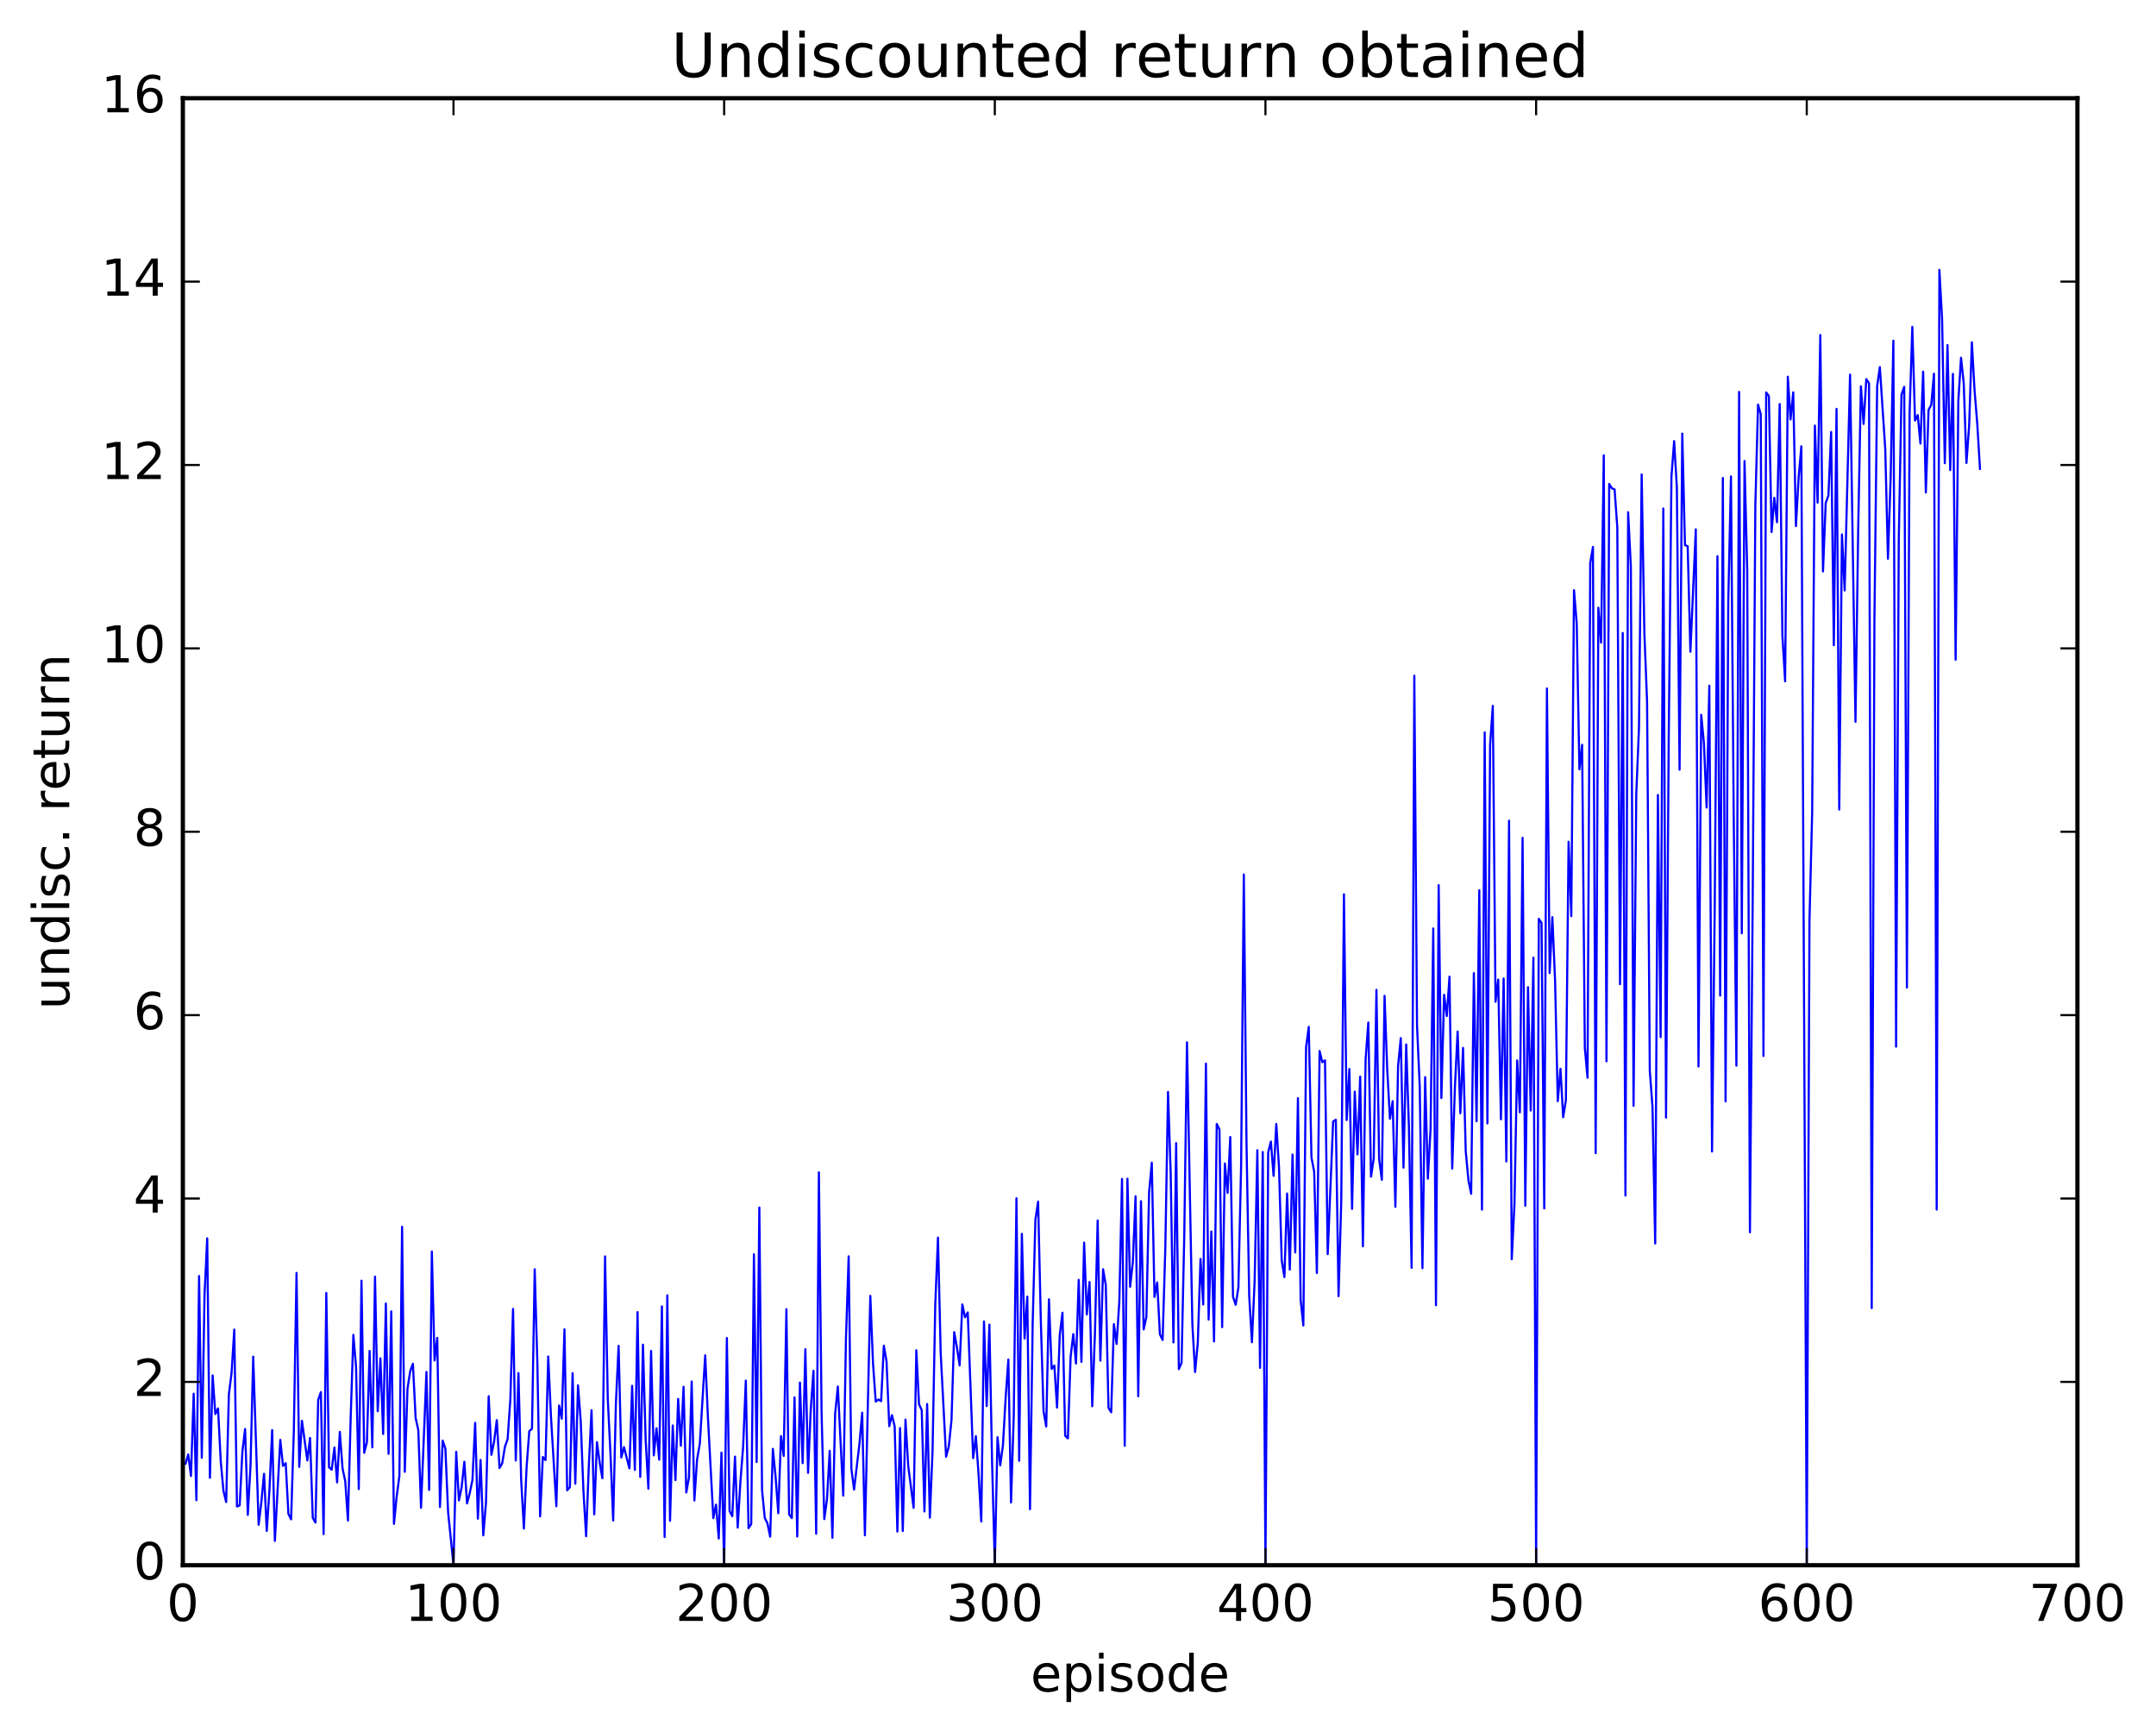 <?xml version="1.0" encoding="utf-8" standalone="no"?>
<!DOCTYPE svg PUBLIC "-//W3C//DTD SVG 1.1//EN"
  "http://www.w3.org/Graphics/SVG/1.1/DTD/svg11.dtd">
<!-- Created with matplotlib (http://matplotlib.org/) -->
<svg height="408pt" version="1.1" viewBox="0 0 508 408" width="508pt" xmlns="http://www.w3.org/2000/svg" xmlns:xlink="http://www.w3.org/1999/xlink">
 <defs>
  <style type="text/css">
*{stroke-linecap:butt;stroke-linejoin:round;stroke-miterlimit:100000;}
  </style>
 </defs>
 <g id="figure_1">
  <g id="patch_1">
   <path d="M 0 408.169 
L 508.136 408.169 
L 508.136 0 
L 0 0 
z
" style="fill:#ffffff;"/>
  </g>
  <g id="axes_1">
   <g id="patch_2">
    <path d="M 43.084 368.742 
L 489.484 368.742 
L 489.484 23.142 
L 43.084 23.142 
z
" style="fill:#ffffff;"/>
   </g>
   <g id="line2d_1">
    <path clip-path="url(#pdd74ba1d92)" d="M 43.721 344.808 
L 44.359 342.634 
L 44.997 347.717 
L 45.635 328.323 
L 46.272 353.416 
L 46.91 300.611 
L 47.548 343.426 
L 48.185 305.165 
L 48.823 291.724 
L 49.461 348.147 
L 50.099 324.021 
L 50.736 333.136 
L 51.374 331.803 
L 52.012 344.245 
L 52.649 351.222 
L 53.287 353.845 
L 53.925 328.507 
L 54.563 323.445 
L 55.2 313.223 
L 55.838 354.903 
L 56.476 354.645 
L 57.113 341.912 
L 57.751 336.651 
L 58.389 356.876 
L 59.027 345.266 
L 59.664 319.601 
L 60.94 359.204 
L 61.577 353.937 
L 62.215 347.196 
L 62.853 360.657 
L 63.491 350.939 
L 64.128 336.896 
L 64.766 362.999 
L 66.041 339.2 
L 66.679 345.34 
L 67.317 344.684 
L 67.955 356.652 
L 68.592 357.93 
L 69.23 337.176 
L 69.868 299.868 
L 70.505 345.573 
L 71.143 334.704 
L 72.419 344.061 
L 73.056 338.745 
L 73.694 357.59 
L 74.332 358.69 
L 74.969 329.801 
L 75.607 327.952 
L 76.245 361.406 
L 76.883 304.596 
L 77.52 345.651 
L 78.158 346.233 
L 78.796 341.017 
L 79.433 349.226 
L 80.071 337.327 
L 80.709 345.893 
L 81.347 348.958 
L 81.984 358.22 
L 82.622 334.184 
L 83.26 314.473 
L 83.897 322.081 
L 84.535 350.796 
L 85.173 301.705 
L 85.811 342.262 
L 86.448 339.782 
L 87.086 318.247 
L 87.724 340.969 
L 88.361 300.746 
L 88.999 332.457 
L 89.637 320.006 
L 90.275 337.819 
L 90.912 307.078 
L 91.55 342.492 
L 92.188 308.935 
L 92.825 358.993 
L 93.463 352.571 
L 94.101 347.751 
L 94.739 289.008 
L 95.376 346.73 
L 96.014 327.15 
L 96.652 323.024 
L 97.289 321.277 
L 97.927 334.023 
L 98.565 336.911 
L 99.203 355.201 
L 100.478 323.201 
L 101.116 350.999 
L 101.753 294.835 
L 102.391 320.502 
L 103.029 315.185 
L 103.667 355.012 
L 104.304 339.386 
L 104.942 341.252 
L 105.58 356.199 
L 106.855 368.742 
L 107.493 342.016 
L 108.131 353.463 
L 108.768 350.399 
L 109.406 344.368 
L 110.044 354.178 
L 110.681 351.719 
L 111.319 348.676 
L 111.957 335.203 
L 112.595 357.773 
L 113.232 343.928 
L 113.87 361.7 
L 114.508 354.015 
L 115.145 328.914 
L 115.783 342.728 
L 116.421 339.639 
L 117.059 334.554 
L 117.696 345.827 
L 118.334 344.71 
L 118.972 340.825 
L 119.609 339.024 
L 120.247 329.675 
L 120.885 308.364 
L 121.523 344.06 
L 122.16 323.469 
L 122.798 348.606 
L 123.436 360.09 
L 124.073 345.677 
L 124.711 337.154 
L 125.349 336.576 
L 125.987 299.015 
L 126.624 321.479 
L 127.262 357.233 
L 127.9 343.247 
L 128.537 343.973 
L 129.175 319.554 
L 129.813 333.565 
L 131.088 354.839 
L 131.726 331.105 
L 132.364 334.201 
L 133.001 313.169 
L 133.639 351.085 
L 134.277 350.352 
L 134.915 323.488 
L 135.552 349.539 
L 136.19 326.367 
L 136.828 334.749 
L 137.465 351.131 
L 138.103 361.901 
L 138.741 345.254 
L 139.379 332.225 
L 140.016 356.739 
L 140.654 339.736 
L 141.292 344.517 
L 141.929 348.252 
L 142.567 295.974 
L 143.205 329.555 
L 143.843 342.516 
L 144.48 358.2 
L 145.118 330.589 
L 145.756 317.065 
L 146.393 343.36 
L 147.031 340.938 
L 148.307 345.922 
L 148.944 326.47 
L 149.582 346.282 
L 150.22 309.105 
L 150.857 347.931 
L 151.495 316.772 
L 152.133 339.383 
L 152.771 350.714 
L 153.408 318.249 
L 154.046 342.857 
L 154.684 336.471 
L 155.321 343.861 
L 155.959 307.756 
L 156.597 362.085 
L 157.235 305.156 
L 157.872 358.269 
L 158.51 335.812 
L 159.148 348.674 
L 159.785 329.55 
L 160.423 340.588 
L 161.061 326.699 
L 161.699 351.596 
L 162.336 348.096 
L 162.974 325.442 
L 163.612 353.478 
L 164.249 343.79 
L 164.887 340.137 
L 166.163 319.283 
L 166.8 333.892 
L 168.076 357.644 
L 168.713 354.454 
L 169.351 362.447 
L 169.989 342.2 
L 170.627 368.742 
L 171.264 315.212 
L 171.902 355.941 
L 172.54 357.198 
L 173.177 343.147 
L 173.815 359.869 
L 174.453 349.151 
L 175.091 340.919 
L 175.728 325.244 
L 176.366 360.004 
L 177.004 359.042 
L 177.641 295.489 
L 178.279 344.424 
L 178.917 284.462 
L 179.555 351.009 
L 180.192 357.583 
L 180.83 358.876 
L 181.468 361.999 
L 182.105 341.33 
L 182.743 347.896 
L 183.381 356.482 
L 184.019 338.323 
L 184.656 342.994 
L 185.294 308.427 
L 185.932 356.752 
L 186.569 357.627 
L 187.207 329.199 
L 187.845 361.976 
L 188.483 325.701 
L 189.12 344.69 
L 189.758 317.853 
L 190.396 346.982 
L 191.033 332.085 
L 191.671 322.92 
L 192.309 361.322 
L 192.947 276.173 
L 193.584 332.919 
L 194.222 357.874 
L 194.86 353.14 
L 195.497 341.801 
L 196.135 362.273 
L 196.773 333.07 
L 197.411 326.634 
L 198.686 352.336 
L 199.324 315.434 
L 199.961 295.971 
L 200.599 346.011 
L 201.237 350.918 
L 202.512 340.049 
L 203.15 332.801 
L 203.788 361.691 
L 205.063 305.284 
L 205.701 321.157 
L 206.339 330.183 
L 206.976 329.705 
L 207.614 330.089 
L 208.252 317.022 
L 208.889 320.732 
L 209.527 335.978 
L 210.165 333.386 
L 210.803 336.033 
L 211.44 360.808 
L 212.078 336.416 
L 212.716 360.677 
L 213.353 334.433 
L 213.991 345.292 
L 215.267 355.208 
L 215.904 318.092 
L 216.542 330.808 
L 217.18 332.217 
L 217.817 356.073 
L 218.455 330.751 
L 219.093 357.532 
L 219.731 341.686 
L 220.368 307.339 
L 221.006 291.549 
L 221.644 318.678 
L 222.919 343.169 
L 223.557 340.76 
L 224.195 334.534 
L 224.832 313.827 
L 225.47 317.411 
L 226.108 321.667 
L 226.745 307.293 
L 227.383 310.323 
L 228.021 309.188 
L 229.296 343.507 
L 229.934 338.335 
L 230.572 347.291 
L 231.209 358.436 
L 231.847 311.322 
L 232.485 331.233 
L 233.123 312.057 
L 233.76 344.639 
L 234.398 368.742 
L 235.036 338.583 
L 235.673 345.213 
L 236.311 340.544 
L 236.949 329.34 
L 237.587 320.293 
L 238.224 353.957 
L 238.862 333.443 
L 239.5 282.301 
L 240.137 344.139 
L 240.775 290.665 
L 241.413 315.334 
L 242.051 305.456 
L 242.688 355.543 
L 243.326 311.586 
L 243.964 287.315 
L 244.601 283.069 
L 245.239 311.048 
L 245.877 332.44 
L 246.515 336.063 
L 247.152 306.088 
L 247.79 322.494 
L 248.428 321.7 
L 249.065 331.594 
L 249.703 314.454 
L 250.341 309.247 
L 250.979 338.236 
L 251.616 338.843 
L 252.254 319.687 
L 252.892 314.289 
L 253.529 321.221 
L 254.167 301.514 
L 254.805 320.845 
L 255.443 292.74 
L 256.08 309.648 
L 256.718 302.015 
L 257.356 331.288 
L 257.993 314.064 
L 258.631 287.511 
L 259.269 320.539 
L 259.907 299.009 
L 260.544 302.716 
L 261.182 331.646 
L 261.82 332.704 
L 262.457 311.935 
L 263.095 316.61 
L 263.733 306.711 
L 264.371 277.738 
L 265.008 340.595 
L 265.646 277.672 
L 266.284 303.131 
L 266.921 297.302 
L 267.559 281.818 
L 268.197 328.929 
L 268.835 282.977 
L 269.472 313.176 
L 270.11 310.251 
L 270.748 280.981 
L 271.385 273.896 
L 272.023 305.528 
L 272.661 302.119 
L 273.299 314.342 
L 273.936 315.667 
L 274.574 294.027 
L 275.212 257.241 
L 275.849 276.65 
L 276.487 316.25 
L 277.125 269.299 
L 277.763 322.536 
L 278.4 321.067 
L 279.038 290.991 
L 279.676 245.554 
L 280.951 312.026 
L 281.589 323.217 
L 282.227 316.325 
L 282.864 296.595 
L 283.502 307.293 
L 284.14 250.568 
L 284.777 310.87 
L 285.415 290.131 
L 286.053 316.008 
L 286.691 264.78 
L 287.328 266.062 
L 287.966 312.655 
L 288.604 274.085 
L 289.241 281.032 
L 289.879 267.854 
L 290.517 305.461 
L 291.155 307.389 
L 291.792 303.288 
L 292.43 274.833 
L 293.068 206.017 
L 293.705 269.433 
L 294.343 305.387 
L 294.981 316.206 
L 295.619 301.737 
L 296.256 270.968 
L 296.894 322.242 
L 297.532 271.393 
L 298.169 368.742 
L 298.807 271.456 
L 299.445 268.931 
L 300.083 277.011 
L 300.72 264.776 
L 301.358 274.918 
L 301.996 296.89 
L 302.633 300.851 
L 303.271 281.173 
L 303.909 299.103 
L 304.547 271.992 
L 305.184 295.056 
L 305.822 258.711 
L 306.46 306.256 
L 307.097 312.259 
L 307.735 246.767 
L 308.373 241.906 
L 309.011 272.693 
L 309.648 276.025 
L 310.286 299.894 
L 310.924 247.593 
L 311.561 250.234 
L 312.199 249.803 
L 312.837 295.453 
L 314.112 264.209 
L 314.75 263.791 
L 315.388 305.347 
L 316.025 283.131 
L 316.663 210.679 
L 317.301 263.862 
L 317.939 251.83 
L 318.576 284.796 
L 319.214 257.167 
L 319.852 271.954 
L 320.489 253.624 
L 321.127 293.593 
L 321.765 249.609 
L 322.403 240.891 
L 323.04 277.205 
L 323.678 272.905 
L 324.316 233.193 
L 324.953 273.064 
L 325.591 277.93 
L 326.229 234.601 
L 326.867 252.058 
L 327.504 263.555 
L 328.142 259.424 
L 328.78 284.305 
L 329.417 251.1 
L 330.055 244.553 
L 330.693 275.077 
L 331.331 246.054 
L 331.968 265.409 
L 332.606 298.672 
L 333.244 159.197 
L 333.881 241.576 
L 334.519 255.99 
L 335.157 298.756 
L 335.795 253.763 
L 336.432 277.68 
L 337.07 266.037 
L 337.708 218.727 
L 338.345 307.496 
L 338.983 208.52 
L 339.621 258.682 
L 340.259 234.361 
L 340.896 239.354 
L 341.534 230.077 
L 342.172 275.282 
L 342.809 256.145 
L 343.447 243.004 
L 344.085 262.265 
L 344.723 246.867 
L 345.36 271.226 
L 345.998 278.079 
L 346.636 281.23 
L 347.273 229.256 
L 347.911 264.153 
L 348.549 209.716 
L 349.187 284.956 
L 349.824 172.525 
L 350.462 264.649 
L 351.1 175.478 
L 351.737 166.286 
L 352.375 235.991 
L 353.013 230.772 
L 353.651 263.684 
L 354.288 230.506 
L 354.926 273.614 
L 355.564 193.332 
L 356.201 296.655 
L 356.839 283.672 
L 357.477 249.833 
L 358.115 262.046 
L 358.752 197.383 
L 359.39 284.042 
L 360.028 232.556 
L 360.665 261.617 
L 361.303 225.61 
L 361.941 368.742 
L 362.579 216.454 
L 363.216 217.425 
L 363.854 284.679 
L 364.492 162.197 
L 365.129 229.24 
L 365.767 216.057 
L 366.405 230.886 
L 367.043 259.409 
L 367.68 251.783 
L 368.318 263.192 
L 368.956 259.172 
L 369.593 198.292 
L 370.231 215.822 
L 370.869 139.036 
L 371.507 146.776 
L 372.144 181.248 
L 372.782 175.451 
L 373.42 246.843 
L 374.057 253.9 
L 374.695 132.638 
L 375.333 128.853 
L 375.971 271.655 
L 376.608 143.169 
L 377.246 151.389 
L 377.884 107.25 
L 378.521 250.016 
L 379.159 114.001 
L 379.797 115.033 
L 380.435 115.302 
L 381.072 124.261 
L 381.71 231.855 
L 382.348 149.114 
L 382.985 281.65 
L 383.623 120.666 
L 384.261 133.386 
L 384.899 260.523 
L 385.536 187.192 
L 386.174 171.648 
L 386.812 111.765 
L 387.449 149.082 
L 388.087 165.333 
L 388.725 252.204 
L 389.363 260.786 
L 390 292.936 
L 390.638 187.277 
L 391.276 244.316 
L 391.913 119.78 
L 392.551 263.285 
L 393.189 173.785 
L 393.827 112.266 
L 394.464 103.918 
L 395.102 114.794 
L 395.74 181.328 
L 396.377 102.151 
L 397.015 128.428 
L 397.653 128.673 
L 398.291 153.531 
L 399.566 124.708 
L 400.204 251.246 
L 400.841 168.401 
L 401.479 175.064 
L 402.117 190.244 
L 402.755 161.535 
L 403.392 271.269 
L 404.03 213.291 
L 404.668 131.028 
L 405.305 234.541 
L 405.943 112.605 
L 406.581 259.464 
L 407.219 141.742 
L 407.856 112.24 
L 408.494 191.741 
L 409.132 251.048 
L 409.769 92.33 
L 410.407 219.868 
L 411.045 108.612 
L 411.683 134.325 
L 412.32 290.297 
L 412.958 214.068 
L 413.596 119.041 
L 414.233 95.302 
L 414.871 97.582 
L 415.509 248.763 
L 416.147 92.44 
L 416.784 93.303 
L 417.422 125.33 
L 418.06 117.268 
L 418.697 123.026 
L 419.335 95.188 
L 419.973 149.726 
L 420.611 160.512 
L 421.248 88.75 
L 421.886 98.816 
L 422.524 92.415 
L 423.161 123.943 
L 423.799 112.479 
L 424.437 105.132 
L 425.712 368.742 
L 426.35 216.769 
L 426.988 191.293 
L 427.625 100.258 
L 428.263 118.406 
L 428.901 78.928 
L 429.539 134.617 
L 430.176 118.514 
L 430.814 116.746 
L 431.452 101.761 
L 432.089 152 
L 432.727 96.324 
L 433.365 190.709 
L 434.003 125.908 
L 434.64 139.095 
L 435.916 88.25 
L 437.191 170.041 
L 437.829 124.69 
L 438.467 91.011 
L 439.104 99.868 
L 439.742 89.33 
L 440.38 90.293 
L 441.017 308.164 
L 441.655 146.014 
L 442.293 90.965 
L 442.931 86.486 
L 444.206 105.753 
L 444.844 131.628 
L 445.481 112.426 
L 446.119 80.257 
L 446.757 246.583 
L 447.395 126.954 
L 448.032 92.965 
L 448.67 91.13 
L 449.308 232.64 
L 449.945 97.188 
L 450.583 77.016 
L 451.221 99.067 
L 451.859 97.787 
L 452.496 104.5 
L 453.134 87.551 
L 453.772 116.028 
L 454.409 96.575 
L 455.047 95.37 
L 455.685 88.041 
L 456.323 284.952 
L 456.96 63.579 
L 457.598 75.189 
L 458.236 109.125 
L 458.873 81.295 
L 459.511 110.754 
L 460.149 88.08 
L 460.787 155.426 
L 461.424 94.489 
L 462.062 84.281 
L 462.7 90.303 
L 463.337 109.072 
L 463.975 100.197 
L 464.613 80.637 
L 465.251 92.022 
L 465.888 99.866 
L 466.526 110.467 
L 466.526 110.467 
" style="fill:none;stroke:#0000ff;stroke-linecap:square;stroke-width:0.5;"/>
   </g>
   <g id="patch_3">
    <path d="M 43.084 368.742 
L 43.084 23.142 
" style="fill:none;stroke:#000000;stroke-linecap:square;stroke-linejoin:miter;"/>
   </g>
   <g id="patch_4">
    <path d="M 489.484 368.742 
L 489.484 23.142 
" style="fill:none;stroke:#000000;stroke-linecap:square;stroke-linejoin:miter;"/>
   </g>
   <g id="patch_5">
    <path d="M 43.084 23.142 
L 489.484 23.142 
" style="fill:none;stroke:#000000;stroke-linecap:square;stroke-linejoin:miter;"/>
   </g>
   <g id="patch_6">
    <path d="M 43.084 368.742 
L 489.484 368.742 
" style="fill:none;stroke:#000000;stroke-linecap:square;stroke-linejoin:miter;"/>
   </g>
   <g id="matplotlib.axis_1">
    <g id="xtick_1">
     <g id="line2d_2">
      <defs>
       <path d="M 0 0 
L 0 -4 
" id="m75b856ea6c" style="stroke:#000000;stroke-width:0.5;"/>
      </defs>
      <g>
       <use style="stroke:#000000;stroke-width:0.5;" x="43.084" xlink:href="#m75b856ea6c" y="368.742"/>
      </g>
     </g>
     <g id="line2d_3">
      <defs>
       <path d="M 0 0 
L 0 4 
" id="m614cbff701" style="stroke:#000000;stroke-width:0.5;"/>
      </defs>
      <g>
       <use style="stroke:#000000;stroke-width:0.5;" x="43.084" xlink:href="#m614cbff701" y="23.142"/>
      </g>
     </g>
     <g id="text_1">
      <!-- 0 -->
      <defs>
       <path d="M 31.781 66.406 
Q 24.172 66.406 20.328 58.906 
Q 16.5 51.422 16.5 36.375 
Q 16.5 21.391 20.328 13.891 
Q 24.172 6.391 31.781 6.391 
Q 39.453 6.391 43.281 13.891 
Q 47.125 21.391 47.125 36.375 
Q 47.125 51.422 43.281 58.906 
Q 39.453 66.406 31.781 66.406 
M 31.781 74.219 
Q 44.047 74.219 50.516 64.516 
Q 56.984 54.828 56.984 36.375 
Q 56.984 17.969 50.516 8.266 
Q 44.047 -1.422 31.781 -1.422 
Q 19.531 -1.422 13.062 8.266 
Q 6.594 17.969 6.594 36.375 
Q 6.594 54.828 13.062 64.516 
Q 19.531 74.219 31.781 74.219 
" id="BitstreamVeraSans-Roman-30"/>
      </defs>
      <g transform="translate(39.266 381.86)scale(0.12 -0.12)">
       <use xlink:href="#BitstreamVeraSans-Roman-30"/>
      </g>
     </g>
    </g>
    <g id="xtick_2">
     <g id="line2d_4">
      <g>
       <use style="stroke:#000000;stroke-width:0.5;" x="106.855" xlink:href="#m75b856ea6c" y="368.742"/>
      </g>
     </g>
     <g id="line2d_5">
      <g>
       <use style="stroke:#000000;stroke-width:0.5;" x="106.855" xlink:href="#m614cbff701" y="23.142"/>
      </g>
     </g>
     <g id="text_2">
      <!-- 100 -->
      <defs>
       <path d="M 12.406 8.297 
L 28.516 8.297 
L 28.516 63.922 
L 10.984 60.406 
L 10.984 69.391 
L 28.422 72.906 
L 38.281 72.906 
L 38.281 8.297 
L 54.391 8.297 
L 54.391 0 
L 12.406 0 
z
" id="BitstreamVeraSans-Roman-31"/>
      </defs>
      <g transform="translate(95.403 381.86)scale(0.12 -0.12)">
       <use xlink:href="#BitstreamVeraSans-Roman-31"/>
       <use x="63.623" xlink:href="#BitstreamVeraSans-Roman-30"/>
       <use x="127.246" xlink:href="#BitstreamVeraSans-Roman-30"/>
      </g>
     </g>
    </g>
    <g id="xtick_3">
     <g id="line2d_6">
      <g>
       <use style="stroke:#000000;stroke-width:0.5;" x="170.627" xlink:href="#m75b856ea6c" y="368.742"/>
      </g>
     </g>
     <g id="line2d_7">
      <g>
       <use style="stroke:#000000;stroke-width:0.5;" x="170.627" xlink:href="#m614cbff701" y="23.142"/>
      </g>
     </g>
     <g id="text_3">
      <!-- 200 -->
      <defs>
       <path d="M 19.188 8.297 
L 53.609 8.297 
L 53.609 0 
L 7.328 0 
L 7.328 8.297 
Q 12.938 14.109 22.625 23.891 
Q 32.328 33.688 34.812 36.531 
Q 39.547 41.844 41.422 45.531 
Q 43.312 49.219 43.312 52.781 
Q 43.312 58.594 39.234 62.25 
Q 35.156 65.922 28.609 65.922 
Q 23.969 65.922 18.812 64.312 
Q 13.672 62.703 7.812 59.422 
L 7.812 69.391 
Q 13.766 71.781 18.938 73 
Q 24.125 74.219 28.422 74.219 
Q 39.75 74.219 46.484 68.547 
Q 53.219 62.891 53.219 53.422 
Q 53.219 48.922 51.531 44.891 
Q 49.859 40.875 45.406 35.406 
Q 44.188 33.984 37.641 27.219 
Q 31.109 20.453 19.188 8.297 
" id="BitstreamVeraSans-Roman-32"/>
      </defs>
      <g transform="translate(159.174 381.86)scale(0.12 -0.12)">
       <use xlink:href="#BitstreamVeraSans-Roman-32"/>
       <use x="63.623" xlink:href="#BitstreamVeraSans-Roman-30"/>
       <use x="127.246" xlink:href="#BitstreamVeraSans-Roman-30"/>
      </g>
     </g>
    </g>
    <g id="xtick_4">
     <g id="line2d_8">
      <g>
       <use style="stroke:#000000;stroke-width:0.5;" x="234.398" xlink:href="#m75b856ea6c" y="368.742"/>
      </g>
     </g>
     <g id="line2d_9">
      <g>
       <use style="stroke:#000000;stroke-width:0.5;" x="234.398" xlink:href="#m614cbff701" y="23.142"/>
      </g>
     </g>
     <g id="text_4">
      <!-- 300 -->
      <defs>
       <path d="M 40.578 39.312 
Q 47.656 37.797 51.625 33 
Q 55.609 28.219 55.609 21.188 
Q 55.609 10.406 48.188 4.484 
Q 40.766 -1.422 27.094 -1.422 
Q 22.516 -1.422 17.656 -0.516 
Q 12.797 0.391 7.625 2.203 
L 7.625 11.719 
Q 11.719 9.328 16.594 8.109 
Q 21.484 6.891 26.812 6.891 
Q 36.078 6.891 40.938 10.547 
Q 45.797 14.203 45.797 21.188 
Q 45.797 27.641 41.281 31.266 
Q 36.766 34.906 28.719 34.906 
L 20.219 34.906 
L 20.219 43.016 
L 29.109 43.016 
Q 36.375 43.016 40.234 45.922 
Q 44.094 48.828 44.094 54.297 
Q 44.094 59.906 40.109 62.906 
Q 36.141 65.922 28.719 65.922 
Q 24.656 65.922 20.016 65.031 
Q 15.375 64.156 9.812 62.312 
L 9.812 71.094 
Q 15.438 72.656 20.344 73.438 
Q 25.25 74.219 29.594 74.219 
Q 40.828 74.219 47.359 69.109 
Q 53.906 64.016 53.906 55.328 
Q 53.906 49.266 50.438 45.094 
Q 46.969 40.922 40.578 39.312 
" id="BitstreamVeraSans-Roman-33"/>
      </defs>
      <g transform="translate(222.946 381.86)scale(0.12 -0.12)">
       <use xlink:href="#BitstreamVeraSans-Roman-33"/>
       <use x="63.623" xlink:href="#BitstreamVeraSans-Roman-30"/>
       <use x="127.246" xlink:href="#BitstreamVeraSans-Roman-30"/>
      </g>
     </g>
    </g>
    <g id="xtick_5">
     <g id="line2d_10">
      <g>
       <use style="stroke:#000000;stroke-width:0.5;" x="298.169" xlink:href="#m75b856ea6c" y="368.742"/>
      </g>
     </g>
     <g id="line2d_11">
      <g>
       <use style="stroke:#000000;stroke-width:0.5;" x="298.169" xlink:href="#m614cbff701" y="23.142"/>
      </g>
     </g>
     <g id="text_5">
      <!-- 400 -->
      <defs>
       <path d="M 37.797 64.312 
L 12.891 25.391 
L 37.797 25.391 
z
M 35.203 72.906 
L 47.609 72.906 
L 47.609 25.391 
L 58.016 25.391 
L 58.016 17.188 
L 47.609 17.188 
L 47.609 0 
L 37.797 0 
L 37.797 17.188 
L 4.891 17.188 
L 4.891 26.703 
z
" id="BitstreamVeraSans-Roman-34"/>
      </defs>
      <g transform="translate(286.717 381.86)scale(0.12 -0.12)">
       <use xlink:href="#BitstreamVeraSans-Roman-34"/>
       <use x="63.623" xlink:href="#BitstreamVeraSans-Roman-30"/>
       <use x="127.246" xlink:href="#BitstreamVeraSans-Roman-30"/>
      </g>
     </g>
    </g>
    <g id="xtick_6">
     <g id="line2d_12">
      <g>
       <use style="stroke:#000000;stroke-width:0.5;" x="361.941" xlink:href="#m75b856ea6c" y="368.742"/>
      </g>
     </g>
     <g id="line2d_13">
      <g>
       <use style="stroke:#000000;stroke-width:0.5;" x="361.941" xlink:href="#m614cbff701" y="23.142"/>
      </g>
     </g>
     <g id="text_6">
      <!-- 500 -->
      <defs>
       <path d="M 10.797 72.906 
L 49.516 72.906 
L 49.516 64.594 
L 19.828 64.594 
L 19.828 46.734 
Q 21.969 47.469 24.109 47.828 
Q 26.266 48.188 28.422 48.188 
Q 40.625 48.188 47.75 41.5 
Q 54.891 34.812 54.891 23.391 
Q 54.891 11.625 47.562 5.094 
Q 40.234 -1.422 26.906 -1.422 
Q 22.312 -1.422 17.547 -0.641 
Q 12.797 0.141 7.719 1.703 
L 7.719 11.625 
Q 12.109 9.234 16.797 8.062 
Q 21.484 6.891 26.703 6.891 
Q 35.156 6.891 40.078 11.328 
Q 45.016 15.766 45.016 23.391 
Q 45.016 31 40.078 35.438 
Q 35.156 39.891 26.703 39.891 
Q 22.75 39.891 18.812 39.016 
Q 14.891 38.141 10.797 36.281 
z
" id="BitstreamVeraSans-Roman-35"/>
      </defs>
      <g transform="translate(350.488 381.86)scale(0.12 -0.12)">
       <use xlink:href="#BitstreamVeraSans-Roman-35"/>
       <use x="63.623" xlink:href="#BitstreamVeraSans-Roman-30"/>
       <use x="127.246" xlink:href="#BitstreamVeraSans-Roman-30"/>
      </g>
     </g>
    </g>
    <g id="xtick_7">
     <g id="line2d_14">
      <g>
       <use style="stroke:#000000;stroke-width:0.5;" x="425.712" xlink:href="#m75b856ea6c" y="368.742"/>
      </g>
     </g>
     <g id="line2d_15">
      <g>
       <use style="stroke:#000000;stroke-width:0.5;" x="425.712" xlink:href="#m614cbff701" y="23.142"/>
      </g>
     </g>
     <g id="text_7">
      <!-- 600 -->
      <defs>
       <path d="M 33.016 40.375 
Q 26.375 40.375 22.484 35.828 
Q 18.609 31.297 18.609 23.391 
Q 18.609 15.531 22.484 10.953 
Q 26.375 6.391 33.016 6.391 
Q 39.656 6.391 43.531 10.953 
Q 47.406 15.531 47.406 23.391 
Q 47.406 31.297 43.531 35.828 
Q 39.656 40.375 33.016 40.375 
M 52.594 71.297 
L 52.594 62.312 
Q 48.875 64.062 45.094 64.984 
Q 41.312 65.922 37.594 65.922 
Q 27.828 65.922 22.672 59.328 
Q 17.531 52.734 16.797 39.406 
Q 19.672 43.656 24.016 45.922 
Q 28.375 48.188 33.594 48.188 
Q 44.578 48.188 50.953 41.516 
Q 57.328 34.859 57.328 23.391 
Q 57.328 12.156 50.688 5.359 
Q 44.047 -1.422 33.016 -1.422 
Q 20.359 -1.422 13.672 8.266 
Q 6.984 17.969 6.984 36.375 
Q 6.984 53.656 15.188 63.938 
Q 23.391 74.219 37.203 74.219 
Q 40.922 74.219 44.703 73.484 
Q 48.484 72.75 52.594 71.297 
" id="BitstreamVeraSans-Roman-36"/>
      </defs>
      <g transform="translate(414.26 381.86)scale(0.12 -0.12)">
       <use xlink:href="#BitstreamVeraSans-Roman-36"/>
       <use x="63.623" xlink:href="#BitstreamVeraSans-Roman-30"/>
       <use x="127.246" xlink:href="#BitstreamVeraSans-Roman-30"/>
      </g>
     </g>
    </g>
    <g id="xtick_8">
     <g id="line2d_16">
      <g>
       <use style="stroke:#000000;stroke-width:0.5;" x="489.484" xlink:href="#m75b856ea6c" y="368.742"/>
      </g>
     </g>
     <g id="line2d_17">
      <g>
       <use style="stroke:#000000;stroke-width:0.5;" x="489.484" xlink:href="#m614cbff701" y="23.142"/>
      </g>
     </g>
     <g id="text_8">
      <!-- 700 -->
      <defs>
       <path d="M 8.203 72.906 
L 55.078 72.906 
L 55.078 68.703 
L 28.609 0 
L 18.312 0 
L 43.219 64.594 
L 8.203 64.594 
z
" id="BitstreamVeraSans-Roman-37"/>
      </defs>
      <g transform="translate(478.031 381.86)scale(0.12 -0.12)">
       <use xlink:href="#BitstreamVeraSans-Roman-37"/>
       <use x="63.623" xlink:href="#BitstreamVeraSans-Roman-30"/>
       <use x="127.246" xlink:href="#BitstreamVeraSans-Roman-30"/>
      </g>
     </g>
    </g>
    <g id="text_9">
     <!-- episode -->
     <defs>
      <path d="M 45.406 46.391 
L 45.406 75.984 
L 54.391 75.984 
L 54.391 0 
L 45.406 0 
L 45.406 8.203 
Q 42.578 3.328 38.25 0.953 
Q 33.938 -1.422 27.875 -1.422 
Q 17.969 -1.422 11.734 6.484 
Q 5.516 14.406 5.516 27.297 
Q 5.516 40.188 11.734 48.094 
Q 17.969 56 27.875 56 
Q 33.938 56 38.25 53.625 
Q 42.578 51.266 45.406 46.391 
M 14.797 27.297 
Q 14.797 17.391 18.875 11.75 
Q 22.953 6.109 30.078 6.109 
Q 37.203 6.109 41.297 11.75 
Q 45.406 17.391 45.406 27.297 
Q 45.406 37.203 41.297 42.844 
Q 37.203 48.484 30.078 48.484 
Q 22.953 48.484 18.875 42.844 
Q 14.797 37.203 14.797 27.297 
" id="BitstreamVeraSans-Roman-64"/>
      <path d="M 18.109 8.203 
L 18.109 -20.797 
L 9.078 -20.797 
L 9.078 54.688 
L 18.109 54.688 
L 18.109 46.391 
Q 20.953 51.266 25.266 53.625 
Q 29.594 56 35.594 56 
Q 45.562 56 51.781 48.094 
Q 58.016 40.188 58.016 27.297 
Q 58.016 14.406 51.781 6.484 
Q 45.562 -1.422 35.594 -1.422 
Q 29.594 -1.422 25.266 0.953 
Q 20.953 3.328 18.109 8.203 
M 48.688 27.297 
Q 48.688 37.203 44.609 42.844 
Q 40.531 48.484 33.406 48.484 
Q 26.266 48.484 22.188 42.844 
Q 18.109 37.203 18.109 27.297 
Q 18.109 17.391 22.188 11.75 
Q 26.266 6.109 33.406 6.109 
Q 40.531 6.109 44.609 11.75 
Q 48.688 17.391 48.688 27.297 
" id="BitstreamVeraSans-Roman-70"/>
      <path d="M 30.609 48.391 
Q 23.391 48.391 19.188 42.75 
Q 14.984 37.109 14.984 27.297 
Q 14.984 17.484 19.156 11.844 
Q 23.344 6.203 30.609 6.203 
Q 37.797 6.203 41.984 11.859 
Q 46.188 17.531 46.188 27.297 
Q 46.188 37.016 41.984 42.703 
Q 37.797 48.391 30.609 48.391 
M 30.609 56 
Q 42.328 56 49.016 48.375 
Q 55.719 40.766 55.719 27.297 
Q 55.719 13.875 49.016 6.219 
Q 42.328 -1.422 30.609 -1.422 
Q 18.844 -1.422 12.172 6.219 
Q 5.516 13.875 5.516 27.297 
Q 5.516 40.766 12.172 48.375 
Q 18.844 56 30.609 56 
" id="BitstreamVeraSans-Roman-6f"/>
      <path d="M 44.281 53.078 
L 44.281 44.578 
Q 40.484 46.531 36.375 47.5 
Q 32.281 48.484 27.875 48.484 
Q 21.188 48.484 17.844 46.438 
Q 14.5 44.391 14.5 40.281 
Q 14.5 37.156 16.891 35.375 
Q 19.281 33.594 26.516 31.984 
L 29.594 31.297 
Q 39.156 29.25 43.188 25.516 
Q 47.219 21.781 47.219 15.094 
Q 47.219 7.469 41.188 3.016 
Q 35.156 -1.422 24.609 -1.422 
Q 20.219 -1.422 15.453 -0.562 
Q 10.688 0.297 5.422 2 
L 5.422 11.281 
Q 10.406 8.688 15.234 7.391 
Q 20.062 6.109 24.812 6.109 
Q 31.156 6.109 34.562 8.281 
Q 37.984 10.453 37.984 14.406 
Q 37.984 18.062 35.516 20.016 
Q 33.062 21.969 24.703 23.781 
L 21.578 24.516 
Q 13.234 26.266 9.516 29.906 
Q 5.812 33.547 5.812 39.891 
Q 5.812 47.609 11.281 51.797 
Q 16.75 56 26.812 56 
Q 31.781 56 36.172 55.266 
Q 40.578 54.547 44.281 53.078 
" id="BitstreamVeraSans-Roman-73"/>
      <path d="M 56.203 29.594 
L 56.203 25.203 
L 14.891 25.203 
Q 15.484 15.922 20.484 11.062 
Q 25.484 6.203 34.422 6.203 
Q 39.594 6.203 44.453 7.469 
Q 49.312 8.734 54.109 11.281 
L 54.109 2.781 
Q 49.266 0.734 44.188 -0.344 
Q 39.109 -1.422 33.891 -1.422 
Q 20.797 -1.422 13.156 6.188 
Q 5.516 13.812 5.516 26.812 
Q 5.516 40.234 12.766 48.109 
Q 20.016 56 32.328 56 
Q 43.359 56 49.781 48.891 
Q 56.203 41.797 56.203 29.594 
M 47.219 32.234 
Q 47.125 39.594 43.094 43.984 
Q 39.062 48.391 32.422 48.391 
Q 24.906 48.391 20.391 44.141 
Q 15.875 39.891 15.188 32.172 
z
" id="BitstreamVeraSans-Roman-65"/>
      <path d="M 9.422 54.688 
L 18.406 54.688 
L 18.406 0 
L 9.422 0 
z
M 9.422 75.984 
L 18.406 75.984 
L 18.406 64.594 
L 9.422 64.594 
z
" id="BitstreamVeraSans-Roman-69"/>
     </defs>
     <g transform="translate(242.818 398.474)scale(0.12 -0.12)">
      <use xlink:href="#BitstreamVeraSans-Roman-65"/>
      <use x="61.523" xlink:href="#BitstreamVeraSans-Roman-70"/>
      <use x="125.0" xlink:href="#BitstreamVeraSans-Roman-69"/>
      <use x="152.783" xlink:href="#BitstreamVeraSans-Roman-73"/>
      <use x="204.883" xlink:href="#BitstreamVeraSans-Roman-6f"/>
      <use x="266.064" xlink:href="#BitstreamVeraSans-Roman-64"/>
      <use x="329.541" xlink:href="#BitstreamVeraSans-Roman-65"/>
     </g>
    </g>
   </g>
   <g id="matplotlib.axis_2">
    <g id="ytick_1">
     <g id="line2d_18">
      <defs>
       <path d="M 0 0 
L 4 0 
" id="m8935ae63f7" style="stroke:#000000;stroke-width:0.5;"/>
      </defs>
      <g>
       <use style="stroke:#000000;stroke-width:0.5;" x="43.084" xlink:href="#m8935ae63f7" y="368.742"/>
      </g>
     </g>
     <g id="line2d_19">
      <defs>
       <path d="M 0 0 
L -4 0 
" id="mbbfd75a34a" style="stroke:#000000;stroke-width:0.5;"/>
      </defs>
      <g>
       <use style="stroke:#000000;stroke-width:0.5;" x="489.484" xlink:href="#mbbfd75a34a" y="368.742"/>
      </g>
     </g>
     <g id="text_10">
      <!-- 0 -->
      <g transform="translate(31.449 372.053)scale(0.12 -0.12)">
       <use xlink:href="#BitstreamVeraSans-Roman-30"/>
      </g>
     </g>
    </g>
    <g id="ytick_2">
     <g id="line2d_20">
      <g>
       <use style="stroke:#000000;stroke-width:0.5;" x="43.084" xlink:href="#m8935ae63f7" y="325.542"/>
      </g>
     </g>
     <g id="line2d_21">
      <g>
       <use style="stroke:#000000;stroke-width:0.5;" x="489.484" xlink:href="#mbbfd75a34a" y="325.542"/>
      </g>
     </g>
     <g id="text_11">
      <!-- 2 -->
      <g transform="translate(31.449 328.853)scale(0.12 -0.12)">
       <use xlink:href="#BitstreamVeraSans-Roman-32"/>
      </g>
     </g>
    </g>
    <g id="ytick_3">
     <g id="line2d_22">
      <g>
       <use style="stroke:#000000;stroke-width:0.5;" x="43.084" xlink:href="#m8935ae63f7" y="282.342"/>
      </g>
     </g>
     <g id="line2d_23">
      <g>
       <use style="stroke:#000000;stroke-width:0.5;" x="489.484" xlink:href="#mbbfd75a34a" y="282.342"/>
      </g>
     </g>
     <g id="text_12">
      <!-- 4 -->
      <g transform="translate(31.449 285.653)scale(0.12 -0.12)">
       <use xlink:href="#BitstreamVeraSans-Roman-34"/>
      </g>
     </g>
    </g>
    <g id="ytick_4">
     <g id="line2d_24">
      <g>
       <use style="stroke:#000000;stroke-width:0.5;" x="43.084" xlink:href="#m8935ae63f7" y="239.142"/>
      </g>
     </g>
     <g id="line2d_25">
      <g>
       <use style="stroke:#000000;stroke-width:0.5;" x="489.484" xlink:href="#mbbfd75a34a" y="239.142"/>
      </g>
     </g>
     <g id="text_13">
      <!-- 6 -->
      <g transform="translate(31.449 242.453)scale(0.12 -0.12)">
       <use xlink:href="#BitstreamVeraSans-Roman-36"/>
      </g>
     </g>
    </g>
    <g id="ytick_5">
     <g id="line2d_26">
      <g>
       <use style="stroke:#000000;stroke-width:0.5;" x="43.084" xlink:href="#m8935ae63f7" y="195.942"/>
      </g>
     </g>
     <g id="line2d_27">
      <g>
       <use style="stroke:#000000;stroke-width:0.5;" x="489.484" xlink:href="#mbbfd75a34a" y="195.942"/>
      </g>
     </g>
     <g id="text_14">
      <!-- 8 -->
      <defs>
       <path d="M 31.781 34.625 
Q 24.75 34.625 20.719 30.859 
Q 16.703 27.094 16.703 20.516 
Q 16.703 13.922 20.719 10.156 
Q 24.75 6.391 31.781 6.391 
Q 38.812 6.391 42.859 10.172 
Q 46.922 13.969 46.922 20.516 
Q 46.922 27.094 42.891 30.859 
Q 38.875 34.625 31.781 34.625 
M 21.922 38.812 
Q 15.578 40.375 12.031 44.719 
Q 8.5 49.078 8.5 55.328 
Q 8.5 64.062 14.719 69.141 
Q 20.953 74.219 31.781 74.219 
Q 42.672 74.219 48.875 69.141 
Q 55.078 64.062 55.078 55.328 
Q 55.078 49.078 51.531 44.719 
Q 48 40.375 41.703 38.812 
Q 48.828 37.156 52.797 32.312 
Q 56.781 27.484 56.781 20.516 
Q 56.781 9.906 50.312 4.234 
Q 43.844 -1.422 31.781 -1.422 
Q 19.734 -1.422 13.25 4.234 
Q 6.781 9.906 6.781 20.516 
Q 6.781 27.484 10.781 32.312 
Q 14.797 37.156 21.922 38.812 
M 18.312 54.391 
Q 18.312 48.734 21.844 45.562 
Q 25.391 42.391 31.781 42.391 
Q 38.141 42.391 41.719 45.562 
Q 45.312 48.734 45.312 54.391 
Q 45.312 60.062 41.719 63.234 
Q 38.141 66.406 31.781 66.406 
Q 25.391 66.406 21.844 63.234 
Q 18.312 60.062 18.312 54.391 
" id="BitstreamVeraSans-Roman-38"/>
      </defs>
      <g transform="translate(31.449 199.253)scale(0.12 -0.12)">
       <use xlink:href="#BitstreamVeraSans-Roman-38"/>
      </g>
     </g>
    </g>
    <g id="ytick_6">
     <g id="line2d_28">
      <g>
       <use style="stroke:#000000;stroke-width:0.5;" x="43.084" xlink:href="#m8935ae63f7" y="152.742"/>
      </g>
     </g>
     <g id="line2d_29">
      <g>
       <use style="stroke:#000000;stroke-width:0.5;" x="489.484" xlink:href="#mbbfd75a34a" y="152.742"/>
      </g>
     </g>
     <g id="text_15">
      <!-- 10 -->
      <g transform="translate(23.814 156.053)scale(0.12 -0.12)">
       <use xlink:href="#BitstreamVeraSans-Roman-31"/>
       <use x="63.623" xlink:href="#BitstreamVeraSans-Roman-30"/>
      </g>
     </g>
    </g>
    <g id="ytick_7">
     <g id="line2d_30">
      <g>
       <use style="stroke:#000000;stroke-width:0.5;" x="43.084" xlink:href="#m8935ae63f7" y="109.542"/>
      </g>
     </g>
     <g id="line2d_31">
      <g>
       <use style="stroke:#000000;stroke-width:0.5;" x="489.484" xlink:href="#mbbfd75a34a" y="109.542"/>
      </g>
     </g>
     <g id="text_16">
      <!-- 12 -->
      <g transform="translate(23.814 112.853)scale(0.12 -0.12)">
       <use xlink:href="#BitstreamVeraSans-Roman-31"/>
       <use x="63.623" xlink:href="#BitstreamVeraSans-Roman-32"/>
      </g>
     </g>
    </g>
    <g id="ytick_8">
     <g id="line2d_32">
      <g>
       <use style="stroke:#000000;stroke-width:0.5;" x="43.084" xlink:href="#m8935ae63f7" y="66.342"/>
      </g>
     </g>
     <g id="line2d_33">
      <g>
       <use style="stroke:#000000;stroke-width:0.5;" x="489.484" xlink:href="#mbbfd75a34a" y="66.342"/>
      </g>
     </g>
     <g id="text_17">
      <!-- 14 -->
      <g transform="translate(23.814 69.653)scale(0.12 -0.12)">
       <use xlink:href="#BitstreamVeraSans-Roman-31"/>
       <use x="63.623" xlink:href="#BitstreamVeraSans-Roman-34"/>
      </g>
     </g>
    </g>
    <g id="ytick_9">
     <g id="line2d_34">
      <g>
       <use style="stroke:#000000;stroke-width:0.5;" x="43.084" xlink:href="#m8935ae63f7" y="23.142"/>
      </g>
     </g>
     <g id="line2d_35">
      <g>
       <use style="stroke:#000000;stroke-width:0.5;" x="489.484" xlink:href="#mbbfd75a34a" y="23.142"/>
      </g>
     </g>
     <g id="text_18">
      <!-- 16 -->
      <g transform="translate(23.814 26.453)scale(0.12 -0.12)">
       <use xlink:href="#BitstreamVeraSans-Roman-31"/>
       <use x="63.623" xlink:href="#BitstreamVeraSans-Roman-36"/>
      </g>
     </g>
    </g>
    <g id="text_19">
     <!-- undisc. return -->
     <defs>
      <path d="M 48.781 52.594 
L 48.781 44.188 
Q 44.969 46.297 41.141 47.344 
Q 37.312 48.391 33.406 48.391 
Q 24.656 48.391 19.812 42.844 
Q 14.984 37.312 14.984 27.297 
Q 14.984 17.281 19.812 11.734 
Q 24.656 6.203 33.406 6.203 
Q 37.312 6.203 41.141 7.25 
Q 44.969 8.297 48.781 10.406 
L 48.781 2.094 
Q 45.016 0.344 40.984 -0.531 
Q 36.969 -1.422 32.422 -1.422 
Q 20.062 -1.422 12.781 6.344 
Q 5.516 14.109 5.516 27.297 
Q 5.516 40.672 12.859 48.328 
Q 20.219 56 33.016 56 
Q 37.156 56 41.109 55.141 
Q 45.062 54.297 48.781 52.594 
" id="BitstreamVeraSans-Roman-63"/>
      <path d="M 8.5 21.578 
L 8.5 54.688 
L 17.484 54.688 
L 17.484 21.922 
Q 17.484 14.156 20.5 10.266 
Q 23.531 6.391 29.594 6.391 
Q 36.859 6.391 41.078 11.031 
Q 45.312 15.672 45.312 23.688 
L 45.312 54.688 
L 54.297 54.688 
L 54.297 0 
L 45.312 0 
L 45.312 8.406 
Q 42.047 3.422 37.719 1 
Q 33.406 -1.422 27.688 -1.422 
Q 18.266 -1.422 13.375 4.438 
Q 8.5 10.297 8.5 21.578 
" id="BitstreamVeraSans-Roman-75"/>
      <path d="M 41.109 46.297 
Q 39.594 47.172 37.812 47.578 
Q 36.031 48 33.891 48 
Q 26.266 48 22.188 43.047 
Q 18.109 38.094 18.109 28.812 
L 18.109 0 
L 9.078 0 
L 9.078 54.688 
L 18.109 54.688 
L 18.109 46.188 
Q 20.953 51.172 25.484 53.578 
Q 30.031 56 36.531 56 
Q 37.453 56 38.578 55.875 
Q 39.703 55.766 41.062 55.516 
z
" id="BitstreamVeraSans-Roman-72"/>
      <path d="M 10.688 12.406 
L 21 12.406 
L 21 0 
L 10.688 0 
z
" id="BitstreamVeraSans-Roman-2e"/>
      <path d="M 54.891 33.016 
L 54.891 0 
L 45.906 0 
L 45.906 32.719 
Q 45.906 40.484 42.875 44.328 
Q 39.844 48.188 33.797 48.188 
Q 26.516 48.188 22.312 43.547 
Q 18.109 38.922 18.109 30.906 
L 18.109 0 
L 9.078 0 
L 9.078 54.688 
L 18.109 54.688 
L 18.109 46.188 
Q 21.344 51.125 25.703 53.562 
Q 30.078 56 35.797 56 
Q 45.219 56 50.047 50.172 
Q 54.891 44.344 54.891 33.016 
" id="BitstreamVeraSans-Roman-6e"/>
      <path d="M 18.312 70.219 
L 18.312 54.688 
L 36.812 54.688 
L 36.812 47.703 
L 18.312 47.703 
L 18.312 18.016 
Q 18.312 11.328 20.141 9.422 
Q 21.969 7.516 27.594 7.516 
L 36.812 7.516 
L 36.812 0 
L 27.594 0 
Q 17.188 0 13.234 3.875 
Q 9.281 7.766 9.281 18.016 
L 9.281 47.703 
L 2.688 47.703 
L 2.688 54.688 
L 9.281 54.688 
L 9.281 70.219 
z
" id="BitstreamVeraSans-Roman-74"/>
      <path id="BitstreamVeraSans-Roman-20"/>
     </defs>
     <g transform="translate(16.318 237.84)rotate(-90.0)scale(0.12 -0.12)">
      <use xlink:href="#BitstreamVeraSans-Roman-75"/>
      <use x="63.379" xlink:href="#BitstreamVeraSans-Roman-6e"/>
      <use x="126.758" xlink:href="#BitstreamVeraSans-Roman-64"/>
      <use x="190.234" xlink:href="#BitstreamVeraSans-Roman-69"/>
      <use x="218.018" xlink:href="#BitstreamVeraSans-Roman-73"/>
      <use x="270.117" xlink:href="#BitstreamVeraSans-Roman-63"/>
      <use x="325.098" xlink:href="#BitstreamVeraSans-Roman-2e"/>
      <use x="356.885" xlink:href="#BitstreamVeraSans-Roman-20"/>
      <use x="388.672" xlink:href="#BitstreamVeraSans-Roman-72"/>
      <use x="429.754" xlink:href="#BitstreamVeraSans-Roman-65"/>
      <use x="491.277" xlink:href="#BitstreamVeraSans-Roman-74"/>
      <use x="530.486" xlink:href="#BitstreamVeraSans-Roman-75"/>
      <use x="593.865" xlink:href="#BitstreamVeraSans-Roman-72"/>
      <use x="634.963" xlink:href="#BitstreamVeraSans-Roman-6e"/>
     </g>
    </g>
   </g>
   <g id="text_20">
    <!-- Undiscounted return obtained -->
    <defs>
     <path d="M 34.281 27.484 
Q 23.391 27.484 19.188 25 
Q 14.984 22.516 14.984 16.5 
Q 14.984 11.719 18.141 8.906 
Q 21.297 6.109 26.703 6.109 
Q 34.188 6.109 38.703 11.406 
Q 43.219 16.703 43.219 25.484 
L 43.219 27.484 
z
M 52.203 31.203 
L 52.203 0 
L 43.219 0 
L 43.219 8.297 
Q 40.141 3.328 35.547 0.953 
Q 30.953 -1.422 24.312 -1.422 
Q 15.922 -1.422 10.953 3.297 
Q 6 8.016 6 15.922 
Q 6 25.141 12.172 29.828 
Q 18.359 34.516 30.609 34.516 
L 43.219 34.516 
L 43.219 35.406 
Q 43.219 41.609 39.141 45 
Q 35.062 48.391 27.688 48.391 
Q 23 48.391 18.547 47.266 
Q 14.109 46.141 10.016 43.891 
L 10.016 52.203 
Q 14.938 54.109 19.578 55.047 
Q 24.219 56 28.609 56 
Q 40.484 56 46.344 49.844 
Q 52.203 43.703 52.203 31.203 
" id="BitstreamVeraSans-Roman-61"/>
     <path d="M 8.688 72.906 
L 18.609 72.906 
L 18.609 28.609 
Q 18.609 16.891 22.844 11.734 
Q 27.094 6.594 36.625 6.594 
Q 46.094 6.594 50.344 11.734 
Q 54.594 16.891 54.594 28.609 
L 54.594 72.906 
L 64.5 72.906 
L 64.5 27.391 
Q 64.5 13.141 57.438 5.859 
Q 50.391 -1.422 36.625 -1.422 
Q 22.797 -1.422 15.734 5.859 
Q 8.688 13.141 8.688 27.391 
z
" id="BitstreamVeraSans-Roman-55"/>
     <path d="M 48.688 27.297 
Q 48.688 37.203 44.609 42.844 
Q 40.531 48.484 33.406 48.484 
Q 26.266 48.484 22.188 42.844 
Q 18.109 37.203 18.109 27.297 
Q 18.109 17.391 22.188 11.75 
Q 26.266 6.109 33.406 6.109 
Q 40.531 6.109 44.609 11.75 
Q 48.688 17.391 48.688 27.297 
M 18.109 46.391 
Q 20.953 51.266 25.266 53.625 
Q 29.594 56 35.594 56 
Q 45.562 56 51.781 48.094 
Q 58.016 40.188 58.016 27.297 
Q 58.016 14.406 51.781 6.484 
Q 45.562 -1.422 35.594 -1.422 
Q 29.594 -1.422 25.266 0.953 
Q 20.953 3.328 18.109 8.203 
L 18.109 0 
L 9.078 0 
L 9.078 75.984 
L 18.109 75.984 
z
" id="BitstreamVeraSans-Roman-62"/>
    </defs>
    <g transform="translate(158.168 18.142)scale(0.144 -0.144)">
     <use xlink:href="#BitstreamVeraSans-Roman-55"/>
     <use x="73.193" xlink:href="#BitstreamVeraSans-Roman-6e"/>
     <use x="136.572" xlink:href="#BitstreamVeraSans-Roman-64"/>
     <use x="200.049" xlink:href="#BitstreamVeraSans-Roman-69"/>
     <use x="227.832" xlink:href="#BitstreamVeraSans-Roman-73"/>
     <use x="279.932" xlink:href="#BitstreamVeraSans-Roman-63"/>
     <use x="334.912" xlink:href="#BitstreamVeraSans-Roman-6f"/>
     <use x="396.094" xlink:href="#BitstreamVeraSans-Roman-75"/>
     <use x="459.473" xlink:href="#BitstreamVeraSans-Roman-6e"/>
     <use x="522.852" xlink:href="#BitstreamVeraSans-Roman-74"/>
     <use x="562.061" xlink:href="#BitstreamVeraSans-Roman-65"/>
     <use x="623.584" xlink:href="#BitstreamVeraSans-Roman-64"/>
     <use x="687.061" xlink:href="#BitstreamVeraSans-Roman-20"/>
     <use x="718.848" xlink:href="#BitstreamVeraSans-Roman-72"/>
     <use x="759.93" xlink:href="#BitstreamVeraSans-Roman-65"/>
     <use x="821.453" xlink:href="#BitstreamVeraSans-Roman-74"/>
     <use x="860.662" xlink:href="#BitstreamVeraSans-Roman-75"/>
     <use x="924.041" xlink:href="#BitstreamVeraSans-Roman-72"/>
     <use x="965.139" xlink:href="#BitstreamVeraSans-Roman-6e"/>
     <use x="1028.518" xlink:href="#BitstreamVeraSans-Roman-20"/>
     <use x="1060.305" xlink:href="#BitstreamVeraSans-Roman-6f"/>
     <use x="1121.486" xlink:href="#BitstreamVeraSans-Roman-62"/>
     <use x="1184.963" xlink:href="#BitstreamVeraSans-Roman-74"/>
     <use x="1224.172" xlink:href="#BitstreamVeraSans-Roman-61"/>
     <use x="1285.451" xlink:href="#BitstreamVeraSans-Roman-69"/>
     <use x="1313.234" xlink:href="#BitstreamVeraSans-Roman-6e"/>
     <use x="1376.613" xlink:href="#BitstreamVeraSans-Roman-65"/>
     <use x="1438.137" xlink:href="#BitstreamVeraSans-Roman-64"/>
    </g>
   </g>
  </g>
 </g>
 <defs>
  <clipPath id="pdd74ba1d92">
   <rect height="345.6" width="446.4" x="43.084" y="23.142"/>
  </clipPath>
 </defs>
</svg>
